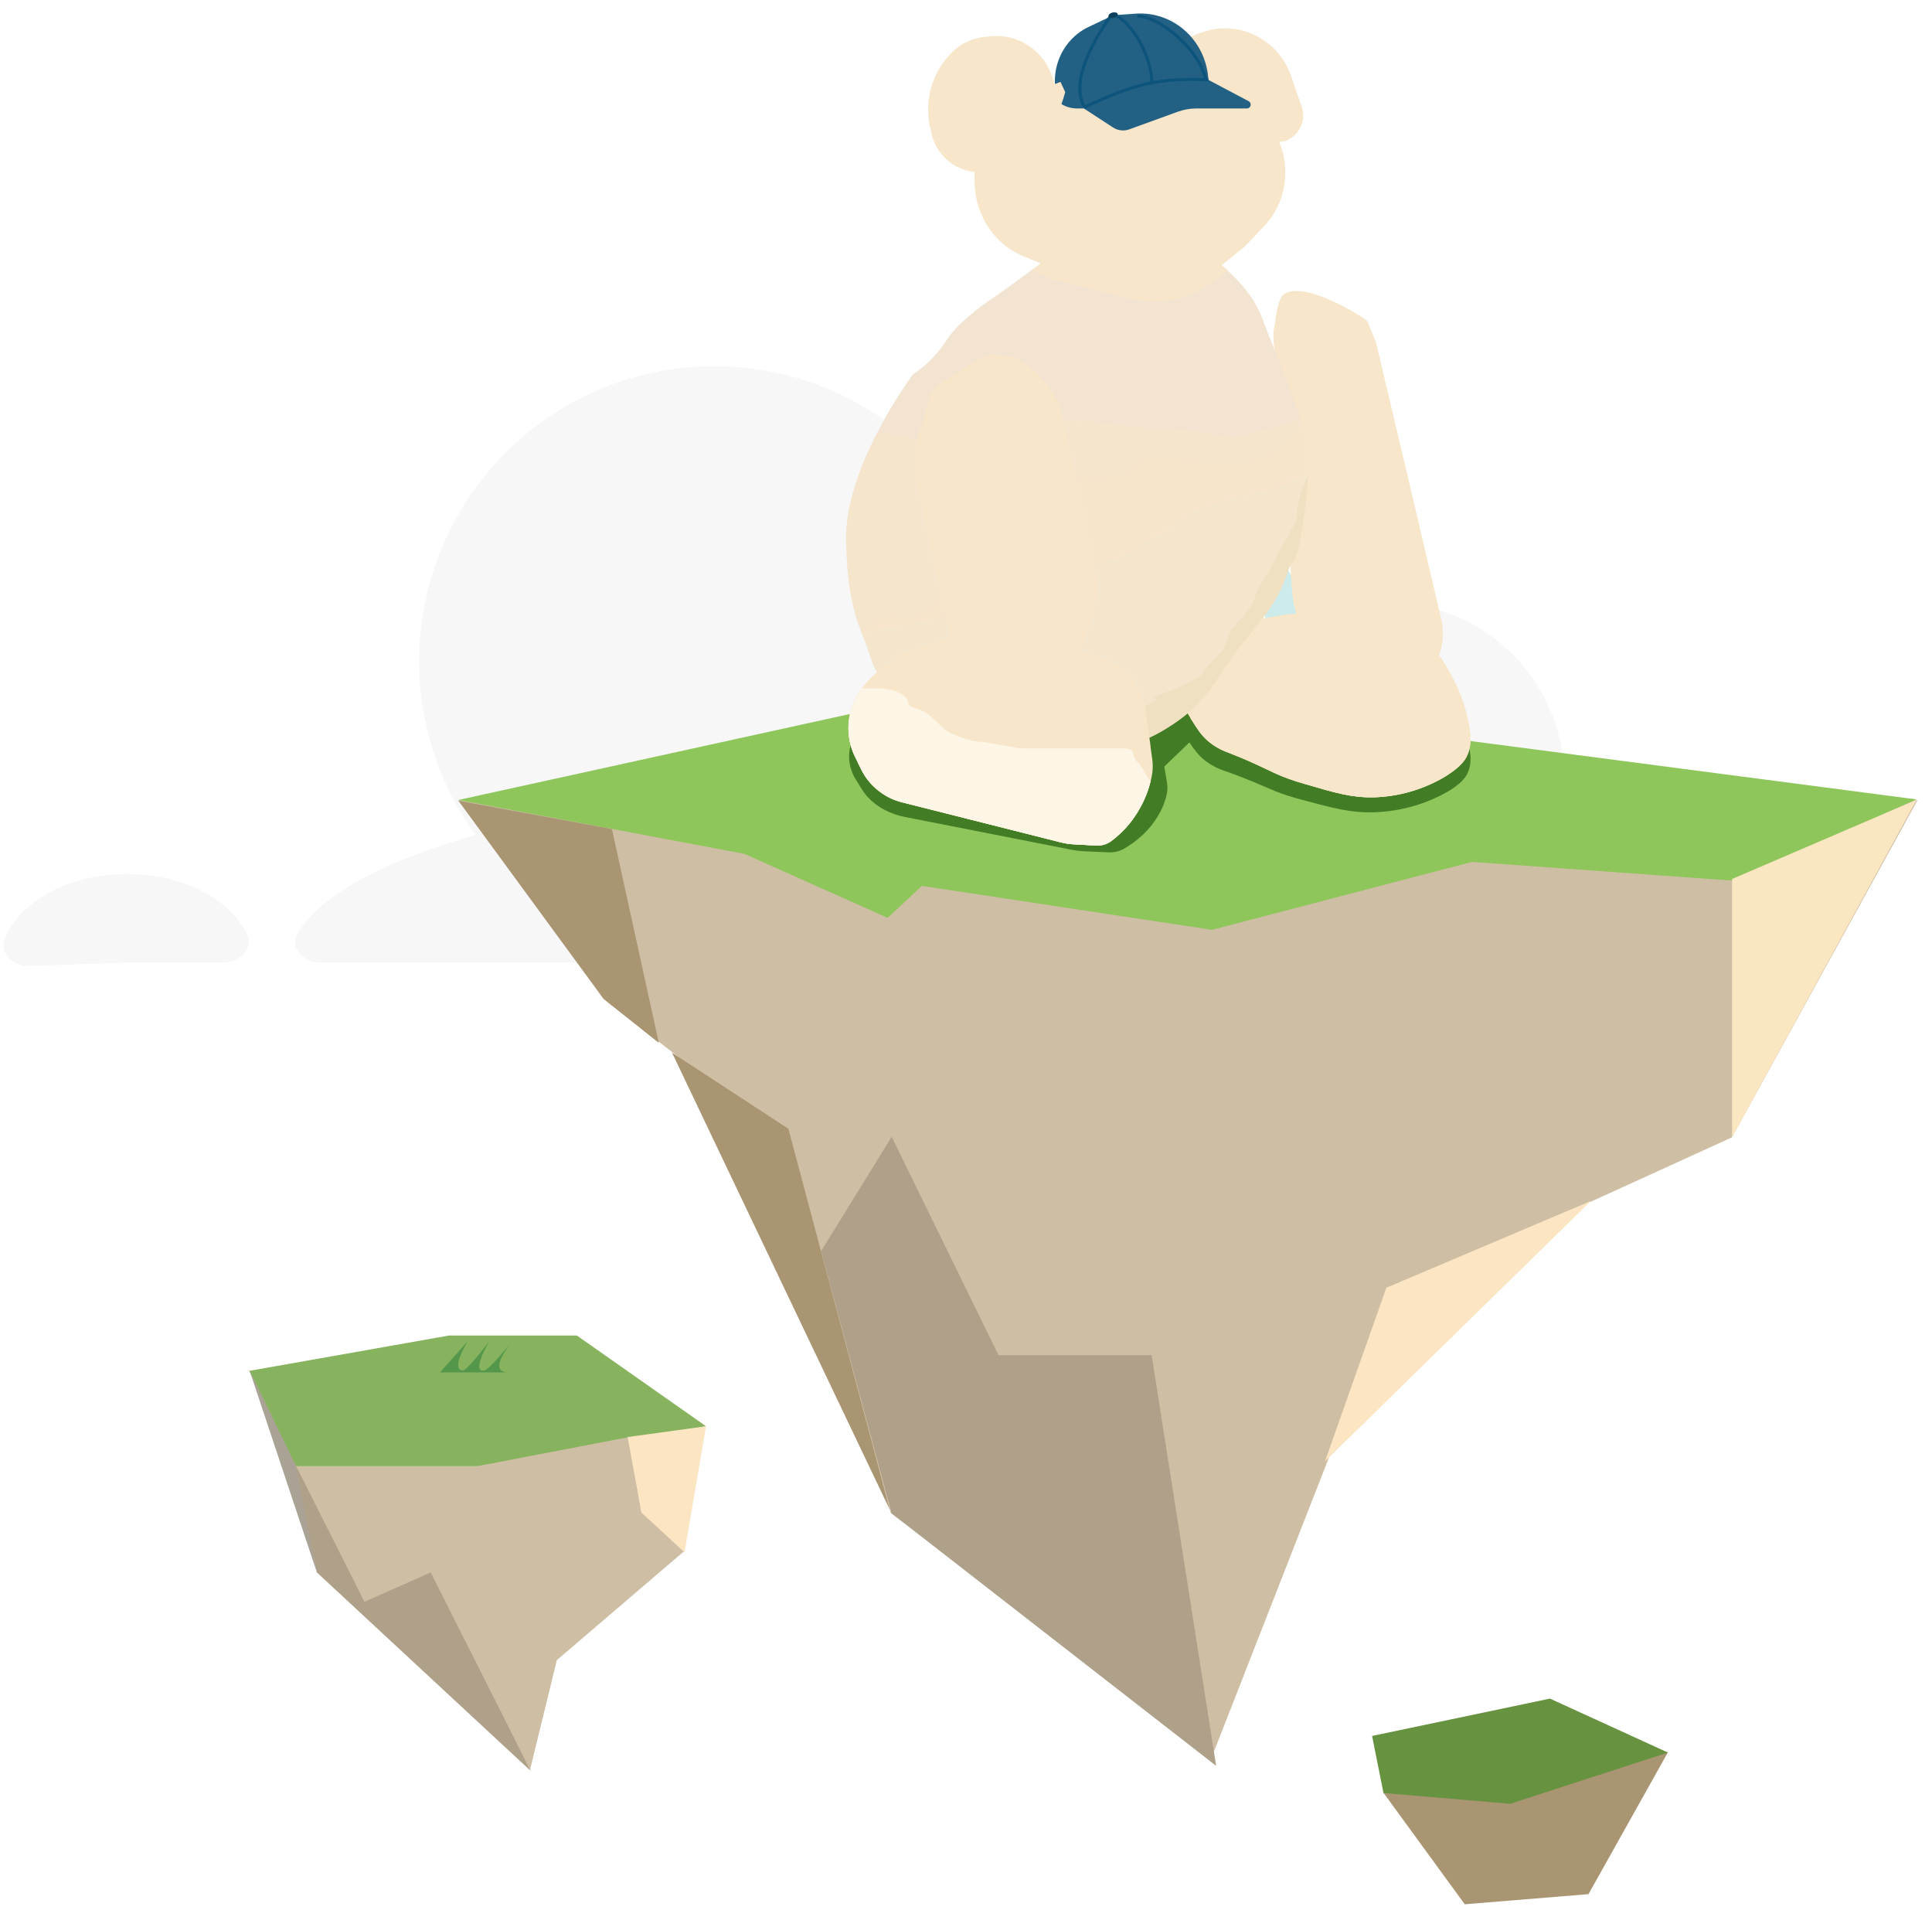 <svg width="628" height="623" viewBox="0 0 628 623" fill="none" xmlns="http://www.w3.org/2000/svg">
<circle cx="450.929" cy="253.319" r="57.566" fill="#F7F7F7"/>
<circle cx="232.181" cy="214.942" r="95.942" fill="#F7F7F7"/>
<circle cx="350.19" cy="229.334" r="81.551" fill="#F7F7F7"/>
<path d="M511.927 312.804C517.45 312.804 521.962 308.088 519.187 303.313C512.061 291.054 491.248 279.635 459.262 270.742C419.138 259.586 364.719 253.319 307.975 253.319C251.232 253.319 196.812 259.586 156.688 270.742C124.702 279.635 103.889 291.054 96.763 303.313C93.988 308.088 98.501 312.804 104.023 312.804L307.975 312.804H511.927Z" fill="#F7F7F7"/>
<path d="M292.233 160.329C288.539 150.633 298.618 144.892 304.445 153.477C328.614 189.089 337.958 228.431 315.106 260.068C313.233 262.662 310.096 263.974 306.902 263.768C297.588 263.165 293.671 250.406 298.857 242.646C314.986 218.507 304.58 192.736 292.233 160.329Z" fill="#CEEBEB"/>
<path d="M408.503 192.103C405.069 182.312 414.299 177.219 419.291 186.315C433.707 212.579 438.004 241.643 422.493 263.358C421.102 265.306 418.753 266.287 416.363 266.132C409.395 265.682 406.381 256.042 410.159 250.169C421.073 233.205 416.204 214.065 408.503 192.103Z" fill="#CEEBEB"/>
<path d="M502.05 257.631C503.681 246.639 509.004 243.201 509.734 254.29C510.359 263.77 507.748 273.264 500.537 283.079C499.128 284.996 496.634 285.739 494.353 285.061C489.644 283.661 488.586 277.416 492.142 274.027C498.336 268.126 501.263 262.932 502.05 257.631Z" fill="#CEEBEB"/>
<circle cx="318.529" cy="128.594" r="9.594" fill="#F7F7F7"/>
<path d="M72.51 312.804C78.033 312.804 82.641 308.108 80.138 303.185C79.871 302.658 79.581 302.137 79.27 301.621C77.131 298.082 73.998 294.877 70.056 292.196C66.115 289.514 61.443 287.41 56.318 286.008C51.193 284.606 45.717 283.933 40.213 284.03C34.709 284.127 29.289 284.992 24.272 286.573C19.255 288.154 14.742 290.42 10.999 293.237C7.257 296.054 4.36 299.365 2.48 302.975C2.16 303.589 1.871 304.21 1.612 304.837C-0.441 309.808 4.307 314.107 9.682 313.918L41.255 312.804H72.51Z" fill="#F7F7F7"/>
<g filter="url(#filter0_d)">
<path d="M149.001 256.062H623.273L562.962 365.619L453.083 415.703L394.311 565.953L289.543 487.698L254.286 365.619L197.765 321.855C197.4 321.573 197.076 321.241 196.803 320.87L149.001 256.062Z" fill="#CEBEA3"/>
<path d="M622.972 255.786L563.725 282.219L478.47 276.097L393.974 298.177L299.653 283.89L288.518 294.281L242.012 273.499L149.001 255.965L326.508 217L622.972 255.786Z" fill="#8FC65B"/>
<path d="M218.438 338.092L256.28 362.831L289.186 486.527L218.438 338.092Z" fill="#AA9573"/>
<path d="M289.843 487.829L266.915 402.544L289.843 365.435L324.561 436.398H374.347L395.309 569.859L289.843 487.829Z" fill="#AFA189"/>
<path d="M450.637 414.48L517.152 386.269L430.683 470.903L450.637 414.48Z" fill="#FBE5C2"/>
<path d="M563.026 365.559L623.019 255.883L563.026 281.646V365.559Z" fill="#FBE6C2"/>
<path d="M196.221 320.66L149 256.207L198.91 265.415L214.152 334.917L196.221 320.66Z" fill="#AA9573"/>
</g>
<path d="M276.084 247.403C276.084 247.522 276.084 247.634 276.133 247.753C276.411 249.687 277.102 251.569 278.176 253.316L280.159 256.495C280.715 257.418 281.379 258.296 282.142 259.118C285.074 262.274 289.278 264.52 294.04 265.476L309.379 268.488L331.361 272.812L348.356 276.158C349.625 276.408 350.919 276.567 352.223 276.635L359.392 276.945L360.383 276.992C362.153 277.062 363.9 276.651 365.341 275.824C369.992 273.135 373.739 269.563 376.247 265.428C376.594 264.864 376.922 264.276 377.239 263.688C377.875 262.435 378.395 261.147 378.796 259.833L378.994 259.158C379.296 258.169 379.456 257.156 379.47 256.138C379.47 256.138 379.47 256.138 379.47 256.098V255.875C379.467 255.288 379.414 254.701 379.311 254.119L378.756 250.94V250.765L378.468 249.104L389 238.978C388.441 235.8 386.149 229.962 383.554 227.518C380.96 225.074 366.269 228.469 362.445 227.518L331.262 219.769C327.104 218.728 322.646 218.744 318.501 219.817L296.479 225.523C294.877 225.941 293.367 226.561 292.008 227.359C292.008 227.359 291.948 227.359 291.928 227.407L290.114 228.488L285.761 231.063C284.796 231.644 283.894 232.291 283.064 232.994C282.715 233.272 282.384 233.563 282.073 233.868L281.081 234.814L280.833 235.044L280.555 235.331C280.427 235.45 280.308 235.577 280.189 235.704C277.855 238.232 276.435 241.227 276.084 244.359C275.972 245.372 275.972 246.39 276.084 247.403Z" fill="#427D26"/>
<path d="M382.061 232.792C382.301 234.901 383.5 236.732 385.849 240.169L386.261 240.78C388.179 243.562 389.445 245.384 391.708 247.17C393.631 248.649 395.819 249.798 398.17 250.563C402.217 251.99 405.113 253.121 407.404 254.081C413.34 256.54 415.392 257.842 423.398 259.969C433.831 262.751 439.056 264.133 446.305 263.99C454.327 263.769 462.171 261.73 469.165 258.048C470.124 257.546 470.939 257.061 471.658 256.603C475.445 254.171 476.529 252.331 477.018 251.281C478.83 247.439 477.814 243.49 476.539 238.527C476.414 238.051 476.184 237.18 475.781 236.023C474.786 233.152 473.485 230.383 471.898 227.756C469.309 223.475 467.717 220.845 464.562 218.781C462.395 217.345 461.456 217.489 449.153 215.191C440.984 213.665 438.692 213.091 436.861 212.588C430.417 210.793 431.012 210.308 427.483 209.581C421.423 208.343 416.504 209.249 408.354 210.748C402.763 211.771 399.973 212.283 396.914 213.719C392.041 215.983 387.947 219.485 385.101 223.825C383.385 226.572 381.649 229.291 382.061 232.792Z" fill="#427D26"/>
<g filter="url(#filter1_d)">
<path d="M377.897 20.386C378.415 21.409 379.162 22.29 380.077 22.958L384.56 26.007L391.242 30.566L412.559 41.281C413.48 41.744 414.485 42.002 415.509 42.039C416.532 42.076 417.552 41.891 418.502 41.496C418.649 41.437 418.791 41.369 418.929 41.291C419.451 41.031 419.938 40.704 420.379 40.317L420.502 40.21C421.841 39.089 422.811 37.571 423.28 35.862C423.748 34.153 423.691 32.338 423.118 30.663L419.725 20.815C417.745 15.076 413.671 10.353 408.364 7.646C403.058 4.939 396.934 4.46 391.29 6.31L389.764 6.817L381.574 10.207C380.674 10.571 379.857 11.123 379.173 11.827C378.49 12.531 377.955 13.372 377.603 14.298C377.23 15.277 377.064 16.325 377.115 17.375C377.165 18.424 377.432 19.451 377.897 20.386Z" fill="#F7E6C9"/>
<g style="mix-blend-mode:multiply">
<path d="M373.906 15.584C374.796 17.525 376.173 19.186 377.897 20.396C378.85 21.097 379.897 21.652 381.006 22.042C382.39 22.529 383.555 24.088 384.56 26.017L391.242 30.576L412.559 41.291C413.48 41.754 414.485 42.012 415.509 42.048C416.532 42.085 417.552 41.9 418.502 41.505C418.649 41.447 418.791 41.379 418.929 41.301C417.64 39.577 417.621 38.69 416.834 37.736C416.047 36.781 414.237 34.589 412.341 34.433C410.446 34.277 407.848 31.121 406.114 29.027C404.379 26.933 403.356 27.819 400.522 27.575C397.688 27.332 396.977 24.351 394.219 23.143C392.62 22.532 391.088 21.748 389.65 20.805C387.84 19.675 386.806 20.571 386.892 19.597C386.977 18.623 381.451 16.207 378.314 14.629C378.083 14.509 377.845 14.402 377.603 14.308C374.883 13.129 373.177 13.704 373.906 15.584Z" fill="#F7E6C9"/>
</g>
<path d="M383.148 221.241C383.385 223.53 384.57 225.518 386.892 229.248L387.3 229.911C389.195 232.931 390.446 234.908 392.683 236.847C394.585 238.452 396.748 239.698 399.072 240.529C403.072 242.078 405.934 243.305 408.199 244.347C414.067 247.016 416.095 248.429 424.009 250.738C434.322 253.757 439.488 255.258 446.653 255.102C454.582 254.862 462.336 252.649 469.25 248.653C470.198 248.107 471.003 247.581 471.714 247.085C475.458 244.445 476.529 242.448 477.013 241.308C478.804 237.139 477.799 232.853 476.539 227.466C476.415 226.949 476.188 226.005 475.79 224.748C474.806 221.633 473.52 218.627 471.951 215.776C469.392 211.13 467.819 208.276 464.7 206.035C462.558 204.476 461.629 204.632 449.468 202.139C441.393 200.483 439.127 199.859 437.317 199.314C430.948 197.365 431.535 196.839 428.047 196.05C422.057 194.706 417.194 195.69 409.138 197.317C403.612 198.427 400.854 198.982 397.83 200.541C393.013 202.998 388.966 206.799 386.153 211.51C384.456 214.49 382.74 217.442 383.148 221.241Z" fill="#F7E6C9"/>
<g style="mix-blend-mode:multiply">
<path d="M386.892 229.248L387.3 229.901C389.196 232.931 390.447 234.908 392.684 236.837C394.585 238.45 396.752 239.7 399.082 240.529C401.982 241.649 404.285 242.613 406.2 243.451C413.697 246.724 415.252 248.176 424.01 250.728C434.322 253.757 439.488 255.258 446.654 255.102C454.583 254.862 462.336 252.649 469.25 248.653C469.781 248.341 470.283 248.029 470.748 247.728C475.297 244.805 476.511 242.526 477.022 241.308C478.823 237.139 477.819 232.843 476.549 227.466C476.435 226.94 476.198 226.005 475.8 224.748C474.998 227.621 474.406 230.552 474.027 233.515C473.826 235.024 473.153 236.424 472.11 237.506C471.068 238.589 469.711 239.294 468.245 239.516L460.113 240.763L441.365 243.617C438.692 244.026 427.612 243.169 424.948 243.617C422.285 244.065 413.887 242.779 410.835 240.694C407.783 238.61 407.811 238.6 404.769 236.535C401.726 234.47 396.38 235.278 396.03 232.804C395.726 230.661 391.48 229.122 386.892 229.248Z" fill="#F7E6C9"/>
</g>
<g style="mix-blend-mode:multiply">
<path d="M406.2 243.451C413.698 246.724 415.252 248.176 424.01 250.728C434.323 253.757 439.488 255.258 446.654 255.102C454.583 254.862 462.337 252.649 469.25 248.653C469.781 248.341 470.284 248.03 470.748 247.728C468.947 247.728 466.748 248.02 462.521 250.027C452.843 254.605 452.17 251.079 448.455 249.919C444.739 248.76 442.341 251.127 432.939 251.244C424.2 251.361 425.129 246.919 421.422 245.731C419.328 245.068 412.579 244.201 406.2 243.451Z" fill="#F7E6C9"/>
</g>
<path d="M413.982 106.06L417.261 150.442L420.105 188.881C420.502 194.174 422.448 199.221 425.688 203.356L429.763 208.538L437.28 215.854C449.602 227.885 469.942 218.192 468.966 200.726C468.906 199.563 468.741 198.409 468.473 197.278L465.506 184.702L457.924 152.39L456.028 144.412L447.498 108.369C447.254 107.407 446.937 106.465 446.55 105.554L445.735 103.538L444.455 100.391C444.414 100.333 444.366 100.281 444.313 100.235C442.417 98.57 423.688 86.968 417.29 91.663C414.977 93.358 414.503 101.209 414.389 101.657C414.389 101.804 414.304 101.95 414.266 102.106C413.961 103.399 413.865 104.735 413.982 106.06Z" fill="#F7E6C9"/>
<g style="mix-blend-mode:multiply" opacity="0.37">
<path d="M413.982 106.061L416.181 135.801L417.261 150.412L420.105 188.851C420.502 194.145 422.448 199.191 425.688 203.327L429.763 208.509L437.28 215.825C449.602 227.855 469.942 218.163 468.966 200.697C468.906 199.534 468.741 198.38 468.473 197.248L465.506 184.672L457.924 152.361L456.028 144.383L447.498 108.34C447.254 107.378 446.937 106.436 446.55 105.525L444.455 100.362C444.414 100.304 444.366 100.252 444.313 100.206L444.777 104.297L454.256 161.771C455.203 163.719 456.151 171.512 456.151 172.486C456.151 173.46 457.099 181.253 457.099 182.227C457.099 183.202 459.943 189.046 459.943 190.02C459.943 190.995 461.838 192.943 461.838 195.865V201.71C461.838 203.658 459.943 204.632 459.943 205.606C459.943 206.581 459.943 208.529 458.047 208.529L450.464 210.477C448.569 210.477 442.882 207.555 442.882 207.555L438.142 192.943L428.664 187.098L426.768 175.409V165.667C427.653 164.516 428.298 163.189 428.664 161.771C429.612 158.848 427.716 153.978 428.664 153.004C429.612 152.03 426.768 139.366 426.768 139.366L414.39 101.628C414.39 101.774 414.304 101.921 414.266 102.076C413.958 103.379 413.862 104.725 413.982 106.061Z" fill="#F7E6C9"/>
</g>
<g style="mix-blend-mode:multiply" opacity="0.43">
<path d="M413.982 106.061L417.261 150.442L420.105 188.881C420.502 194.174 422.448 199.221 425.688 203.356L429.763 208.538L437.28 215.854C449.602 227.885 469.942 218.192 468.966 200.726C468.906 199.563 468.741 198.409 468.473 197.278L465.506 184.702L457.924 152.39L456.028 144.412L447.498 108.369C447.254 107.407 446.937 106.465 446.55 105.554L445.735 103.538C446.085 108.934 463.744 181.282 463.744 181.282C467.535 191.998 468.483 197.687 468.483 200.765C468.483 203.687 464.834 212.454 461.848 215.377C461.848 215.377 451.128 220.247 447.63 220.247C445.735 220.247 432.465 210.506 431.517 203.687C431.09 200.638 420.901 186.874 423.934 175.438C425.081 171.103 425.631 166.885 426.778 161.8C428.806 152.828 428.673 142.317 424.408 133.355L414.276 102.106C413.967 103.398 413.868 104.735 413.982 106.061Z" fill="#F7E6C9"/>
</g>
<path d="M275.038 171.522C275.104 174.863 275.247 177.824 275.455 180.474C276.232 190.215 277.872 195.777 279.616 200.434C279.815 200.97 280.014 201.476 280.213 201.992C281.246 204.661 282.28 207.155 283.142 210.126C285.986 220.072 301.341 231.041 301.341 231.041C301.341 231.041 303.881 232.395 307.606 234.177C313.246 236.856 321.587 240.48 327.994 241.834C330.562 242.372 333.174 242.656 335.795 242.682C342.998 242.769 349.358 240.996 356.003 240.11C364.941 238.931 371.955 237.996 382.978 230.193C394.002 222.391 396.153 213.779 407.48 200.609C418.807 187.439 417.698 181.244 420.276 178.565C422.418 176.344 424.484 161.03 425.185 150.568C425.328 148.425 425.422 146.477 425.441 144.899C425.411 143.165 425.195 141.44 424.797 139.756C424.446 138.109 423.963 136.288 423.385 134.349C423.223 133.784 423.034 133.2 422.854 132.615C422.19 130.55 421.451 128.388 420.655 126.167C419.053 121.686 417.224 117.029 415.499 112.704C413.489 107.658 411.622 103.08 410.418 99.778L410.333 99.563C409.148 96.442 407.512 93.523 405.48 90.903C404.741 89.929 403.973 88.955 403.224 88.137C402.598 87.426 401.982 86.773 401.385 86.189C400.542 85.331 399.736 84.571 399.016 83.919C397.953 82.951 396.843 82.041 395.689 81.191L395.016 80.392L391.84 76.662C388.049 72.161 373.196 75.473 373.196 75.473L349.349 76.632L349.008 76.778L339.188 80.977L335.169 83.899L332.24 86.033L324.658 91.575L323.568 92.287C322.203 93.183 319.71 94.878 317.018 97.011C313.587 99.729 309.843 103.158 307.72 106.499C305.243 110.341 302.124 113.701 298.507 116.425C297.455 117.214 296.791 117.614 296.791 117.614C292.462 123.604 288.584 129.925 285.189 136.521C279.901 146.818 274.811 159.803 275.038 171.522Z" fill="#F2E4D0"/>
<g style="mix-blend-mode:multiply" opacity="0.59">
<path d="M335.795 242.682C342.998 242.769 349.349 240.996 355.993 240.12C364.931 238.931 371.945 237.996 382.969 230.203C393.992 222.41 396.153 213.779 407.47 200.609C418.788 187.439 417.688 181.253 420.266 178.565C422.418 176.344 424.475 161.03 425.186 150.568C424.825 151.542 424.295 152.517 423.678 154.114C422.447 156.94 421.731 159.975 421.565 163.066C421.337 166.427 419.347 168.687 416.702 173.373C414.058 178.058 413.925 179.743 410.636 184.517C407.347 189.29 408.428 190.147 406.523 193.069C404.617 195.992 403.148 197.18 401.158 199.44C399.167 201.7 399.537 202.002 398.589 204.788C397.641 207.574 396.409 208.081 394.428 210.341C392.447 212.601 390.533 215.523 389.025 216.39C385.716 218.35 382.211 219.937 378.571 221.124C372.353 223.287 375.898 223.141 375.898 223.141C375.898 223.141 369.102 228.381 362.808 229.891C356.515 231.401 358.969 230.398 356.221 231.752C353.472 233.106 345.946 235.122 345.946 235.122L335.795 242.682Z" fill="#E6D4AF"/>
</g>
<g style="mix-blend-mode:multiply" opacity="0.42">
<path d="M279.616 200.434C279.815 200.97 280.014 201.486 280.213 202.002C281.246 204.671 282.27 207.155 283.132 210.126C285.976 220.082 301.331 231.041 301.331 231.041C301.331 231.041 303.871 232.395 307.606 234.177C313.236 236.856 321.577 240.49 327.994 241.834C330.56 242.382 333.173 242.666 335.794 242.682C342.998 242.769 349.348 240.996 355.993 240.12C364.931 238.931 371.945 237.996 382.968 230.203C393.992 222.41 396.153 213.779 407.47 200.609C418.787 187.439 417.688 181.253 420.266 178.565C422.417 176.344 424.474 161.03 425.185 150.568C425.327 148.425 425.413 146.487 425.432 144.899C425.411 143.165 425.195 141.439 424.787 139.756C424.436 138.119 423.962 136.297 423.384 134.359C419.773 137.564 415.024 142.327 415.024 142.327C415.024 142.327 407.527 146.496 400.646 146.701C393.764 146.906 389.755 146.253 379.073 144.49C368.391 142.727 373.111 147.558 364.476 150.188C355.841 152.819 352.05 150.841 352.05 150.841C352.05 150.841 337.254 157.855 331.084 162.248C324.913 166.641 319.88 172.564 313.501 178.272C307.122 183.981 311.757 180.698 307.956 183.465C304.155 186.231 305.378 186.387 304.762 190.361C304.146 194.336 295.502 196.946 295.502 196.946L291.502 196.284C288.791 195.797 283.028 198.602 279.616 200.434Z" fill="#F7E6C9"/>
</g>
<g style="mix-blend-mode:multiply">
<path d="M335.216 83.909L341.984 86.695L367.755 93.056C371.93 94.089 376.264 94.245 380.499 93.515C384.733 92.785 388.781 91.185 392.399 88.809L395.3 86.861L399.034 83.85C397.972 82.883 396.861 81.973 395.707 81.123L395.034 80.324L391.84 76.662C388.049 72.161 373.196 75.473 373.196 75.473L349.348 76.632L349.007 76.778L339.188 80.977L335.216 83.909Z" fill="#F7E6C9"/>
</g>
<path d="M275.862 234.518C275.862 234.664 275.862 234.801 275.909 234.947C276.175 237.318 276.835 239.625 277.862 241.766L279.758 245.662C280.289 246.793 280.924 247.87 281.653 248.877C284.456 252.745 288.475 255.499 293.027 256.67L307.691 260.362L328.704 265.661L344.95 269.762C346.163 270.068 347.4 270.264 348.647 270.347L355.5 270.727L356.447 270.785C358.139 270.871 359.809 270.366 361.187 269.353C365.633 266.057 369.215 261.679 371.613 256.612C371.945 255.92 372.257 255.199 372.561 254.478C373.169 252.943 373.666 251.364 374.049 249.754L374.238 248.926C374.527 247.714 374.68 246.472 374.693 245.224C374.693 245.224 374.693 245.224 374.693 245.175V244.903C374.69 244.182 374.64 243.463 374.542 242.75L374.011 238.853V238.639L373.736 236.603L372.428 227.066C371.894 223.171 370.293 219.512 367.813 216.517C365.332 213.521 362.074 211.311 358.419 210.146L328.609 200.648C324.635 199.372 320.373 199.392 316.411 200.706L295.359 207.701C293.827 208.213 292.384 208.972 291.084 209.951C291.084 209.951 291.027 209.951 291.009 210.009L289.274 211.334L285.113 214.49C284.19 215.203 283.328 215.995 282.535 216.857C282.201 217.198 281.885 217.556 281.587 217.929L280.639 219.088L280.402 219.371L280.137 219.721C280.014 219.867 279.9 220.023 279.786 220.179C277.556 223.278 276.198 226.948 275.862 230.787C275.755 232.029 275.755 233.277 275.862 234.518Z" fill="#F7E6C9"/>
<g style="mix-blend-mode:multiply">
<path d="M275.862 234.528C275.868 234.672 275.884 234.815 275.909 234.957C276.168 237.329 276.829 239.637 277.862 241.776L279.757 245.672C280.298 246.801 280.932 247.88 281.653 248.896C284.465 252.755 288.48 255.506 293.027 256.689L307.69 260.381L344.95 269.782C346.16 270.085 347.394 270.278 348.637 270.356L355.499 270.736L356.447 270.795C358.138 270.874 359.806 270.37 361.186 269.363C363.9 267.34 366.3 264.906 368.305 262.145C367.189 261.851 366.166 261.263 365.338 260.44C361.338 257.099 356.286 264.619 350.438 264.57C344.59 264.521 346.192 262.427 339.234 262.145C332.277 261.862 332.988 258.326 330.988 256.66C328.988 254.994 326.742 254.517 320.894 254.468C315.046 254.42 317.102 249.978 315.131 248.302C313.159 246.627 302.657 240.675 299.539 238.775C296.42 236.876 294.411 235.21 291.293 233.301C288.174 231.391 286.648 227.368 283.767 224.28C282.118 222.517 280.772 221.222 279.748 220.179C279.321 220.783 278.923 221.387 278.563 222.02C276.397 225.791 275.451 230.17 275.862 234.528Z" fill="#F7E6C9"/>
</g>
<g style="mix-blend-mode:multiply">
<path d="M275.863 234.528C276.089 237.053 276.767 239.513 277.862 241.785L279.758 245.682C280.298 246.811 280.933 247.89 281.654 248.906C284.466 252.765 288.481 255.515 293.028 256.699L307.691 260.391L344.951 269.791C346.161 270.095 347.394 270.287 348.638 270.366L355.5 270.746L353.092 268.691L344.297 264.171L316.809 260.781C316.809 260.781 294.819 251.751 284.924 244.971C281.172 242.24 278.074 238.67 275.863 234.528Z" fill="#F7E6C9"/>
</g>
<g style="mix-blend-mode:multiply">
<path d="M275.862 234.518C275.862 234.665 275.862 234.801 275.909 234.947C276.175 237.318 276.835 239.625 277.862 241.766L279.758 245.662C280.289 246.793 280.924 247.87 281.653 248.877C284.456 252.745 288.475 255.499 293.027 256.67L307.691 260.362L328.704 265.661L344.95 269.762C346.163 270.068 347.4 270.264 348.647 270.347L355.5 270.727L356.447 270.785C358.139 270.871 359.809 270.366 361.187 269.353C365.633 266.057 369.215 261.679 371.613 256.612C371.945 255.92 372.257 255.199 372.561 254.478C373.169 252.943 373.666 251.364 374.049 249.754C372.011 247.679 371.916 245.623 369.689 243.549C367.461 241.474 369.689 239.214 365.016 239.214H332.391C330.069 239.214 320.733 237.041 318.411 237.041C316.088 237.041 309.093 234.889 306.752 232.726L302.098 228.391C299.757 226.229 295.113 226.229 295.113 224.076C295.113 221.923 290.449 219.741 285.777 219.741H280.146C280.023 219.887 279.909 220.043 279.796 220.199C277.565 223.298 276.208 226.968 275.872 230.807C275.763 232.041 275.76 233.283 275.862 234.518Z" fill="#FDF5E6"/>
</g>
<g style="mix-blend-mode:saturation" opacity="0.51">
<path d="M279.616 200.434C279.815 200.97 280.014 201.486 280.213 202.002C283.34 200.897 286.576 200.152 289.862 199.781C302.383 197.969 307.359 195.485 314.989 195.183C322.62 194.881 334.373 191.063 338.231 190.43C342.088 189.796 342.837 181.068 355.358 179.256C367.879 177.444 370.173 172.769 377.158 169.515C384.144 166.261 383.405 163.232 393.167 160.202C402.93 157.173 408.769 155.731 412.636 155.098C416.503 154.465 418.048 152.468 421.261 151.377C422.558 151.001 423.884 150.737 425.223 150.588C425.365 148.445 425.451 146.506 425.47 144.918C425.449 143.184 425.233 141.458 424.825 139.775C424.474 138.138 424.001 136.317 423.422 134.378C423.252 133.813 423.062 133.229 422.892 132.644C420.992 132.94 419.119 133.393 417.29 133.998C415.309 134.807 408.532 136.161 403.65 137.671C398.769 139.181 389.566 135.43 378.163 135.382C366.761 135.333 355.585 132.381 347.946 132.664C340.306 132.946 323.141 133.375 319.122 135.947C315.103 138.518 306.345 140.671 303.511 140.418C300.677 140.165 291.455 136.375 287.578 136.999C286.753 137.073 285.924 136.915 285.18 136.541C279.872 146.818 274.754 159.803 275.01 171.531C275.076 174.873 275.218 177.824 275.427 180.484C276.204 190.215 277.872 195.797 279.616 200.434Z" fill="#F7E6C9"/>
</g>
<path d="M317.179 59.498C317.575 61.904 318.306 64.24 319.349 66.433C322.104 72.307 326.904 76.903 332.799 79.311L342.278 83.208L368.049 89.569C372.224 90.601 376.558 90.758 380.793 90.028C385.027 89.298 389.075 87.697 392.693 85.322L395.594 83.373L404.579 76.135L408.607 71.898L411.072 69.307C421.962 57.851 419.422 36.839 404.75 31.433L383.461 20.279C373.983 15.321 361.206 16.441 351.235 20.172L344.761 22.598L336.23 25.783C330.695 27.852 325.886 31.571 322.42 36.465C318.953 41.358 316.986 47.204 316.771 53.253C316.7 55.343 316.837 57.436 317.179 59.498Z" fill="#F7E6C9"/>
<path d="M392.788 21.955C392.633 18.939 391.895 15.985 390.618 13.264C389.342 10.544 387.551 8.112 385.352 6.109C383.152 4.107 380.586 2.574 377.805 1.6C375.023 0.626 372.081 0.23 369.149 0.436L361.831 0.952L353.813 4.771C349.487 6.83 346.082 10.498 344.284 15.036C342.486 19.573 342.43 24.643 344.126 29.222C345.863 30.547 347.971 31.258 350.135 31.248H352.315L361.793 37.424C362.571 37.93 363.45 38.249 364.364 38.355C365.279 38.461 366.205 38.353 367.073 38.037L382.826 32.319C384.781 31.613 386.839 31.251 388.911 31.248H405.318C405.591 31.25 405.857 31.157 406.072 30.984C406.288 30.811 406.44 30.569 406.505 30.296C406.569 30.024 406.543 29.736 406.429 29.481C406.315 29.226 406.121 29.018 405.877 28.89L392.788 21.955Z" fill="#236184"/>
<path d="M369.664 1.23C376.972 1.23 389.823 12.228 391.852 21.521" stroke="#0D547C"/>
<path d="M360.827 1.517C355.69 8.843 347.851 22.11 352.372 30.615" stroke="#0D547C"/>
<path d="M392.788 21.916C376.485 21.322 368.94 23.124 352.334 30.917" stroke="#0D547C"/>
<path d="M362.941 1.225C367.471 3.32 374.078 13.08 374.419 22.822" stroke="#0D547C"/>
<path d="M360.325 1.323C360.448 1.81 361.216 2.024 362.04 1.819C362.865 1.615 363.405 1.05 363.311 0.573C363.216 0.095 362.42 -0.129 361.595 0.076C360.77 0.28 360.202 0.845 360.325 1.323Z" fill="#10415C"/>
<g style="mix-blend-mode:multiply" opacity="0.43">
<path d="M319.349 66.433C322.104 72.307 326.904 76.903 332.799 79.311L342.278 83.208L368.049 89.569C372.224 90.602 376.558 90.758 380.793 90.028C385.027 89.298 389.075 87.697 392.693 85.322L395.594 83.373L404.579 76.135L408.607 71.898C406.57 71.129 404.371 69.95 403.442 69.784C401.546 69.424 395.992 68.343 396.172 67.378C396.352 66.414 396.522 67.271 395.584 65.284C393.357 60.569 389.774 60.189 388.665 60.968C388.134 61.339 386.267 63.024 384.466 64.69C382.558 66.531 380.188 67.789 377.623 68.323C376.551 68.518 376.277 69.521 375.3 70.271C371.803 73.096 370.855 74.07 367.718 74.743C364.931 75.347 360.429 71.918 360.429 71.918C360.429 71.918 354.855 71.255 352.846 71.859C350.837 72.463 346.552 74.596 344.865 73.281C343.178 71.966 335.548 71.479 335.548 71.479L329.747 69.882L319.349 66.433Z" fill="#F7E6C9"/>
</g>
<g style="mix-blend-mode:multiply">
<path d="M316.771 53.253L326.335 50.798L327.785 50.438C330.396 49.787 332.779 48.4 334.666 46.434C338.06 42.817 340.916 38.704 343.14 34.229C344.451 31.579 345.493 28.798 346.249 25.929L344.723 22.617L336.192 25.802C330.667 27.876 325.868 31.595 322.409 36.484C318.95 41.374 316.987 47.212 316.771 53.253Z" fill="#F7E6C9"/>
</g>
<path d="M302.326 37.278L302.544 38.252C302.951 40.769 303.924 43.154 305.387 45.217C307.174 47.73 309.621 49.668 312.442 50.803C315.262 51.938 318.339 52.224 321.311 51.626L323.463 51.198L334.344 43.833C337.942 41.445 340.655 37.883 342.047 33.72C343.44 29.557 343.431 25.033 342.021 20.876C340.612 16.719 337.885 13.169 334.277 10.796C330.669 8.423 326.39 7.365 322.126 7.791L319.937 8.005C315.686 8.427 311.735 10.441 308.838 13.665L308.269 14.298C305.53 17.34 303.557 21.024 302.521 25.029C301.486 29.035 301.418 33.239 302.326 37.278Z" fill="#F7E6C9"/>
<g style="mix-blend-mode:multiply" opacity="0.43">
<path d="M309.378 49.074C311.104 50.29 313.048 51.141 315.096 51.579C317.145 52.017 319.257 52.033 321.312 51.627L323.463 51.198L334.344 43.834C337.173 41.926 339.455 39.278 340.955 36.161C342.454 33.044 343.117 29.573 342.875 26.105C342.727 26.349 342.552 26.574 342.354 26.777C340.809 28.335 340.543 30.77 339.51 31.647C338.477 32.524 339.33 33.596 338.306 34.472C337.283 35.349 334.269 37.024 333.236 37.901C332.202 38.778 330.231 39.577 329.283 40.463C328.335 41.349 326.098 44.067 324.127 44.866C322.155 45.665 321.122 46.542 318.288 46.269C315.454 45.996 315.283 47.944 312.374 48.646C311.389 48.876 310.387 49.02 309.378 49.074Z" fill="#F7E6C9"/>
</g>
<path d="M298.004 152.39L308.506 200.784C308.916 202.717 309.552 204.591 310.402 206.366L311.501 208.636C315.359 216.643 322.989 220.608 331.15 218.854L333.927 218.25C335.738 217.84 337.487 217.185 339.131 216.302L345.32 213.068C348.488 211.287 350.888 208.344 352.04 204.827L354.562 197.55C354.874 196.635 355.149 195.709 355.386 194.784C355.453 194.511 355.519 194.248 355.576 193.975C355.756 193.186 355.908 192.387 356.021 191.589C356.591 188 356.508 184.333 355.775 180.776L345.349 131.485C344.974 129.682 344.405 127.928 343.652 126.254L341.51 122.777C341.301 122.455 341.055 122.095 340.771 121.705C340.335 121.091 339.823 120.409 339.216 119.689C336.818 116.766 333.245 113.444 329.197 112.061L322.563 111.087C319.833 111.535 315.615 114.311 313.084 115.958L312.648 116.23L310.222 117.799L305.482 120.828C301.596 123.351 302.042 127.092 300.345 131.982L299.16 135.43C299.018 135.84 298.885 136.249 298.772 136.668C298.482 137.585 298.241 138.519 298.051 139.463C297.994 139.717 297.947 139.96 297.9 140.213C297.852 140.467 297.833 140.584 297.805 140.769C297.12 144.618 297.188 148.568 298.004 152.39Z" fill="#F7E6C9"/>
<g style="mix-blend-mode:multiply">
<path d="M298.004 152.39L308.507 200.784C308.916 202.717 309.553 204.591 310.402 206.366L311.502 208.636C315.359 216.643 322.99 220.608 331.15 218.854L333.928 218.25C335.738 217.84 337.488 217.185 339.131 216.302L345.321 213.068C348.489 211.287 350.888 208.344 352.041 204.827L354.562 197.55C354.875 196.635 355.15 195.709 355.387 194.784C353.502 195.923 351.763 197.301 350.211 198.885C342.259 207.107 334.364 212.932 332.117 214.081C329.871 215.231 322.08 215.055 318.847 210.233C315.174 204.772 312.022 198.958 309.435 192.875C305.919 184.896 302.801 175.272 301.758 169.272C300.715 163.271 304.071 164.528 302.023 154.923C300.925 150.124 299.519 145.406 297.815 140.798C297.131 144.637 297.195 148.577 298.004 152.39Z" fill="#F7E6C9"/>
</g>
<g style="mix-blend-mode:multiply" opacity="0.15">
<path d="M298.004 152.39L308.506 200.784C308.916 202.717 309.552 204.591 310.402 206.366L311.501 208.636C315.359 216.643 322.989 220.608 331.15 218.854L333.927 218.25C335.738 217.84 337.488 217.185 339.131 216.302L345.32 213.068C348.489 211.287 350.888 208.344 352.041 204.827L354.562 197.55C354.875 196.635 355.149 195.709 355.386 194.784C355.453 194.511 355.519 194.248 355.576 193.975C355.756 193.186 355.908 192.387 356.021 191.589C355.255 191.951 354.527 192.395 353.851 192.914C352.903 193.888 351.955 191.939 351.007 193.888C350.275 195.634 349.319 197.273 348.164 198.758C347.216 199.732 347.216 198.758 346.268 199.732C345.484 200.604 344.509 201.272 343.425 201.681C341.529 202.655 339.633 202.294 339.15 203.931C338.667 205.567 338.686 207.525 336.79 207.525H332.998C332.051 207.525 332.051 209.474 329.207 208.5C326.364 207.525 327.311 208.5 326.364 207.525C325.416 206.551 324.468 205.577 323.52 205.577C322.572 205.577 323.52 204.603 321.624 203.629C319.729 202.655 317.833 200.707 316.885 200.707C315.937 200.707 313.094 198.758 313.094 196.81C313.094 194.862 311.198 189.017 311.198 188.043C311.198 187.069 306.459 178.302 306.459 178.302C306.376 176.639 306.057 174.998 305.511 173.431C304.731 170.916 304.409 168.274 304.563 165.638V156.871C304.563 151.026 304.563 148.104 302.668 146.156C301.871 145.337 300.232 140.467 298.8 136.668C298.511 137.585 298.27 138.519 298.08 139.463C298.023 139.717 297.976 139.96 297.928 140.213C297.881 140.467 297.862 140.584 297.834 140.769C297.139 144.616 297.197 148.566 298.004 152.39Z" fill="#F7E6C9"/>
</g>
</g>
<g filter="url(#filter2_d)">
<path d="M81 441.5L146 430H187.5L229.5 459.5L155.5 472.5H96L81 441.5Z" fill="#87B35E"/>
<path d="M96 472.5H155L204.5 463L208.5 487.5L222.5 500L181 535.5L172.301 571.098L139 507.598L118.5 516.598L96 472.5Z" fill="#CEBEA3"/>
<path d="M204 463L229.5 459.5L222.5 500.5L208.5 487.5L204 463Z" fill="#FBE5C2"/>
<path d="M94.5 469L118.5 516.5L140 507L172.5 571.5L103 507L94.5 469Z" fill="#AFA189"/>
<path d="M81 441L96 472L103 507L81 441Z" fill="#AAA295"/>
</g>
<path d="M151.916 436L143 445.997H165.52C158.007 446.209 166 436.531 166 436.531C166 436.531 159.006 445.02 157.546 445.339C152.857 446.379 158.967 436 158.967 436C158.967 436 151.916 445.339 150.513 445.339C146.286 445.339 151.916 436 151.916 436Z" fill="#54974A"/>
<g filter="url(#filter3_d)">
<path d="M485.124 559.319L542.163 565.436L516.345 611.548L476.117 614.842L449.699 578.611L485.124 559.319Z" fill="#AA9573"/>
<path d="M503.815 548L542.162 565.534L490.876 582.191L449.699 578.684L446 560.139L503.815 548Z" fill="#679240"/>
</g>
<defs>
<filter id="filter0_d" x="145" y="217" width="482.273" height="360.859" filterUnits="userSpaceOnUse" color-interpolation-filters="sRGB">
<feFlood flood-opacity="0" result="BackgroundImageFix"/>
<feColorMatrix in="SourceAlpha" type="matrix" values="0 0 0 0 0 0 0 0 0 0 0 0 0 0 0 0 0 0 127 0"/>
<feOffset dy="4"/>
<feGaussianBlur stdDeviation="2"/>
<feColorMatrix type="matrix" values="0 0 0 0 0 0 0 0 0 0 0 0 0 0 0 0 0 0 0.25 0"/>
<feBlend mode="normal" in2="BackgroundImageFix" result="effect1_dropShadow"/>
<feBlend mode="normal" in="SourceGraphic" in2="effect1_dropShadow" result="shape"/>
</filter>
<filter id="filter1_d" x="271" y="0" width="211" height="278.803" filterUnits="userSpaceOnUse" color-interpolation-filters="sRGB">
<feFlood flood-opacity="0" result="BackgroundImageFix"/>
<feColorMatrix in="SourceAlpha" type="matrix" values="0 0 0 0 0 0 0 0 0 0 0 0 0 0 0 0 0 0 127 0"/>
<feOffset dy="4"/>
<feGaussianBlur stdDeviation="2"/>
<feColorMatrix type="matrix" values="0 0 0 0 0 0 0 0 0 0 0 0 0 0 0 0 0 0 0.25 0"/>
<feBlend mode="normal" in2="BackgroundImageFix" result="effect1_dropShadow"/>
<feBlend mode="normal" in="SourceGraphic" in2="effect1_dropShadow" result="shape"/>
</filter>
<filter id="filter2_d" x="77" y="430" width="156.5" height="149.5" filterUnits="userSpaceOnUse" color-interpolation-filters="sRGB">
<feFlood flood-opacity="0" result="BackgroundImageFix"/>
<feColorMatrix in="SourceAlpha" type="matrix" values="0 0 0 0 0 0 0 0 0 0 0 0 0 0 0 0 0 0 127 0"/>
<feOffset dy="4"/>
<feGaussianBlur stdDeviation="2"/>
<feColorMatrix type="matrix" values="0 0 0 0 0 0 0 0 0 0 0 0 0 0 0 0 0 0 0.25 0"/>
<feBlend mode="normal" in2="BackgroundImageFix" result="effect1_dropShadow"/>
<feBlend mode="normal" in="SourceGraphic" in2="effect1_dropShadow" result="shape"/>
</filter>
<filter id="filter3_d" x="442" y="548" width="104.163" height="74.842" filterUnits="userSpaceOnUse" color-interpolation-filters="sRGB">
<feFlood flood-opacity="0" result="BackgroundImageFix"/>
<feColorMatrix in="SourceAlpha" type="matrix" values="0 0 0 0 0 0 0 0 0 0 0 0 0 0 0 0 0 0 127 0"/>
<feOffset dy="4"/>
<feGaussianBlur stdDeviation="2"/>
<feColorMatrix type="matrix" values="0 0 0 0 0 0 0 0 0 0 0 0 0 0 0 0 0 0 0.25 0"/>
<feBlend mode="normal" in2="BackgroundImageFix" result="effect1_dropShadow"/>
<feBlend mode="normal" in="SourceGraphic" in2="effect1_dropShadow" result="shape"/>
</filter>
</defs>
</svg>
